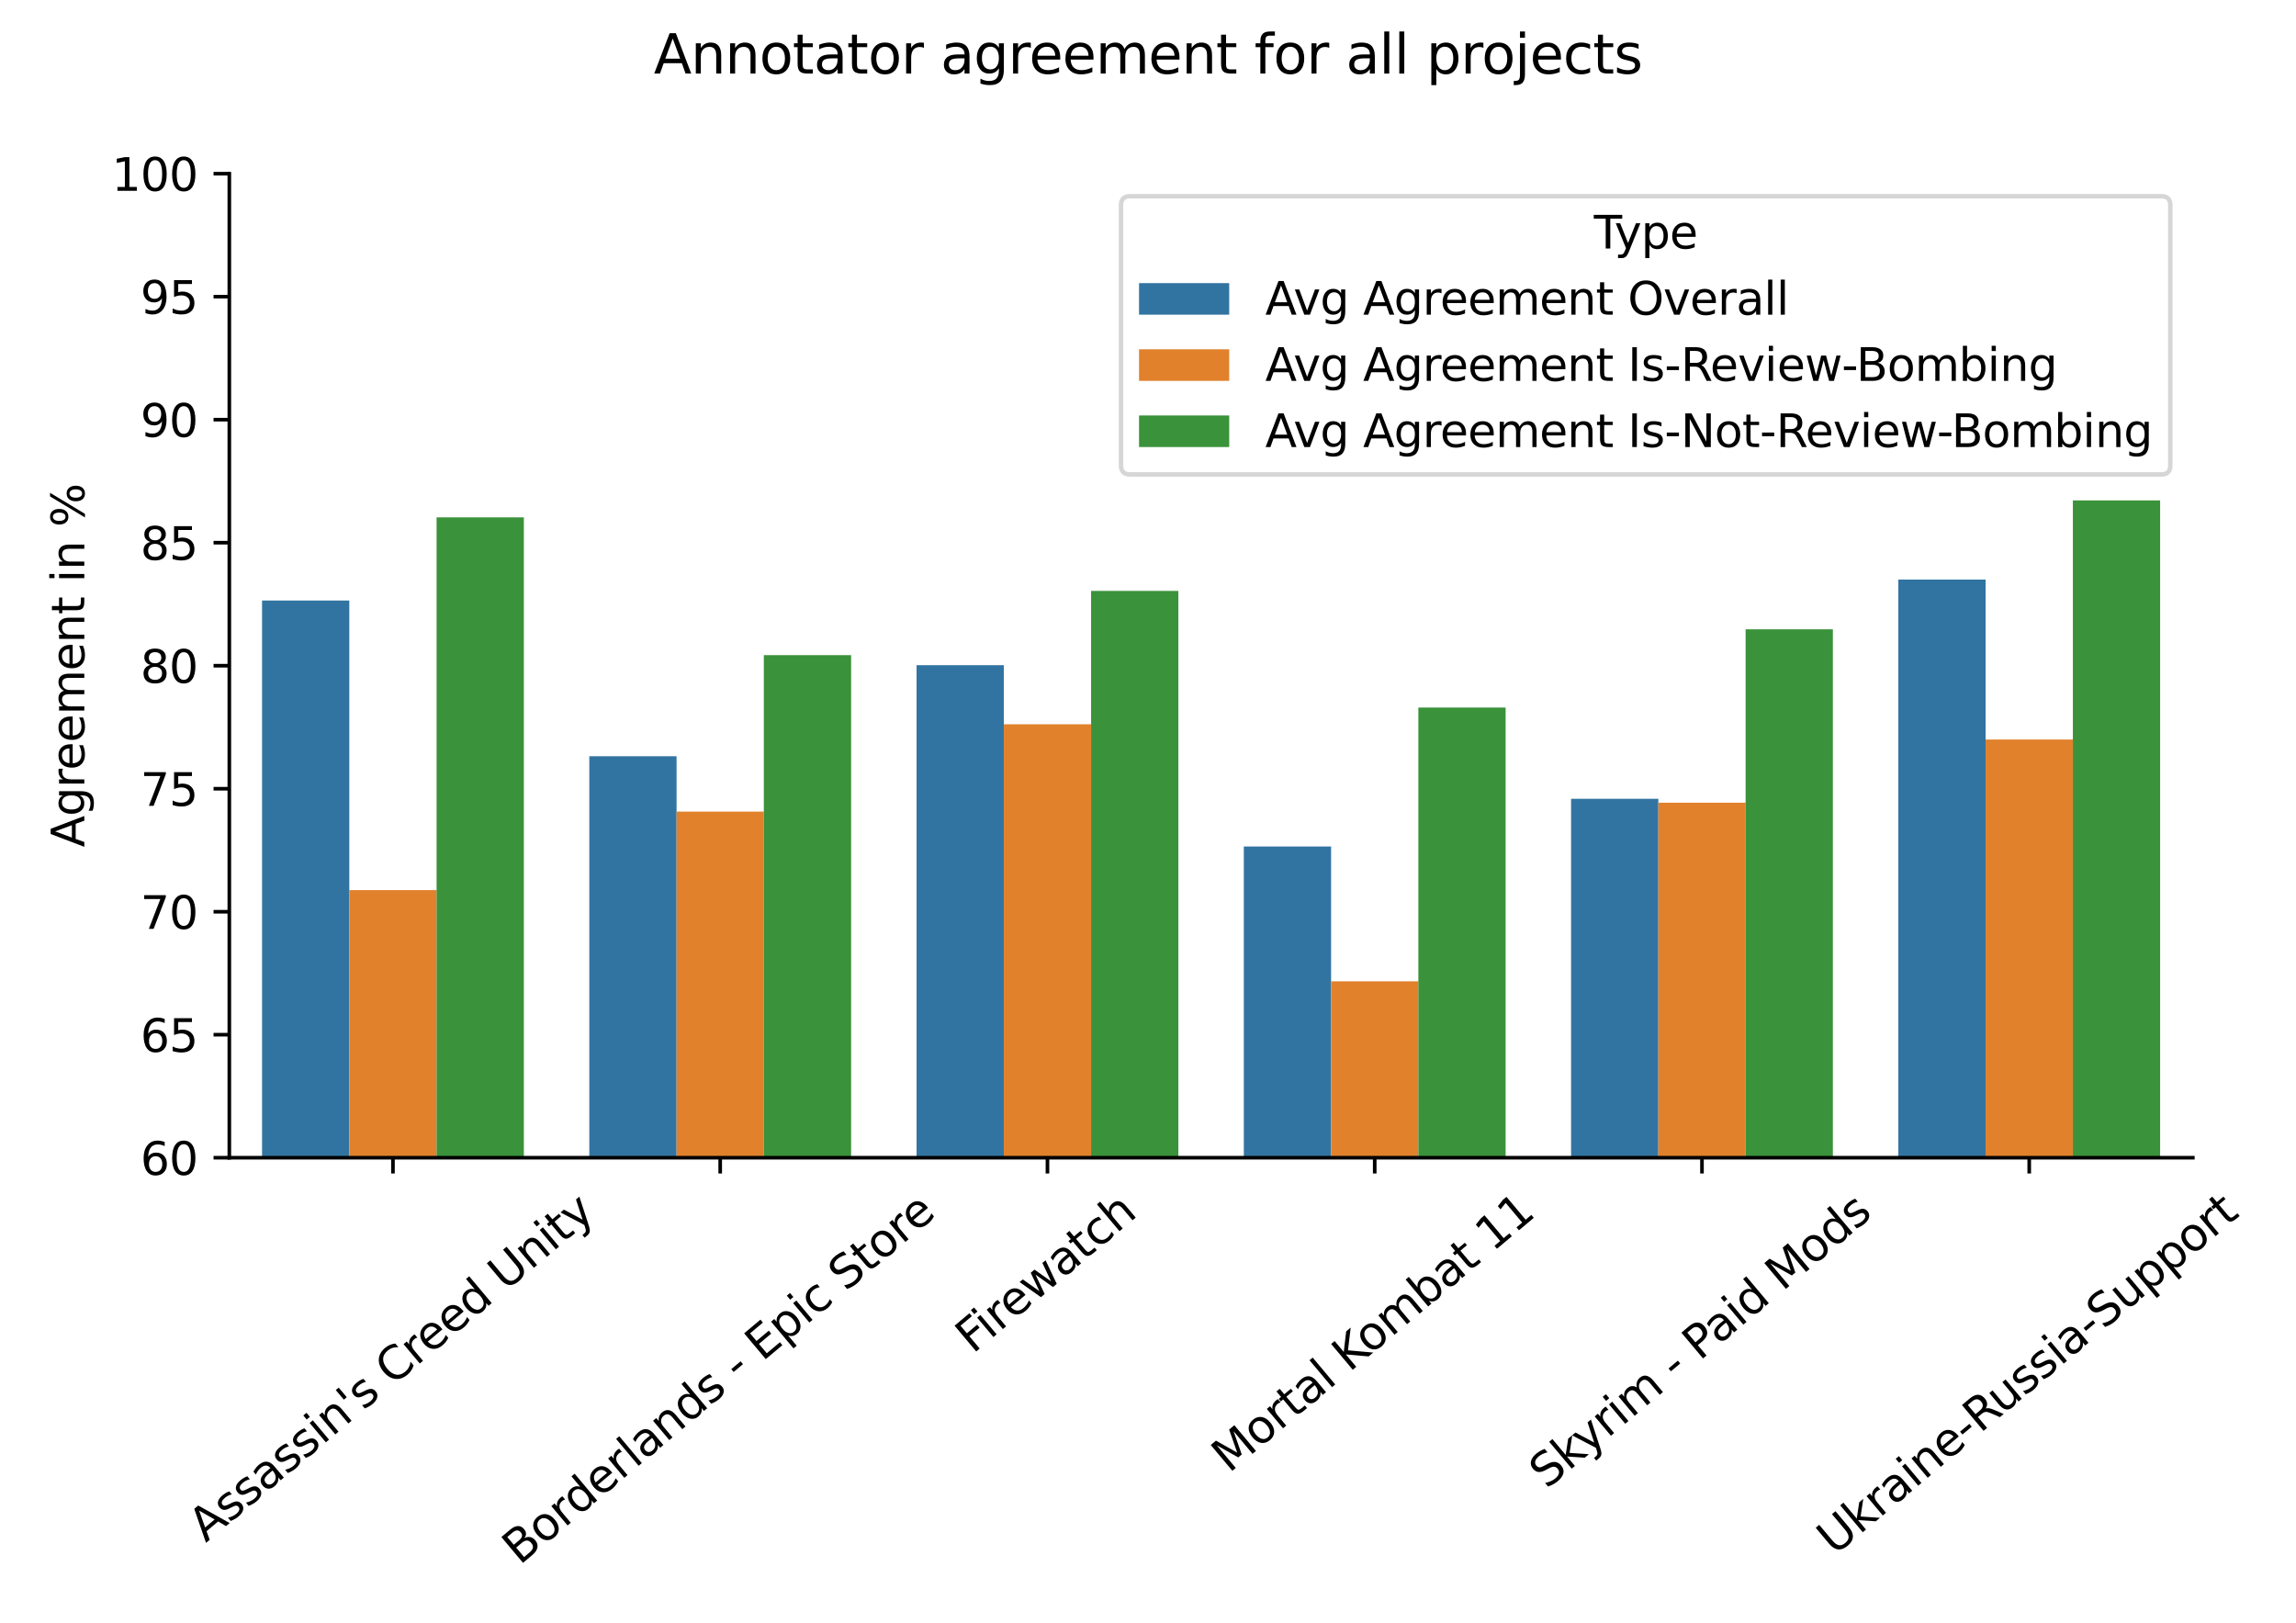 <?xml version="1.0" encoding="utf-8" standalone="no"?>
<!DOCTYPE svg PUBLIC "-//W3C//DTD SVG 1.1//EN"
  "http://www.w3.org/Graphics/SVG/1.1/DTD/svg11.dtd">
<svg xmlns:xlink="http://www.w3.org/1999/xlink" width="509.311pt" height="360pt" viewBox="0 0 509.311 360" xmlns="http://www.w3.org/2000/svg" version="1.1">
 <defs>
  <style type="text/css">*{stroke-linejoin: round; stroke-linecap: butt}</style>
 </defs>
 <g id="figure_1">
  <g id="patch_1">
   <path d="M 0 360 
L 509.311 360 
L 509.311 0 
L 0 0 
z
" style="fill: #ffffff"/>
  </g>
  <g id="axes_1">
   <g id="patch_2">
    <path d="M 50.87 256.785 
L 486.431 256.785 
L 486.431 38.52 
L 50.87 38.52 
z
" style="fill: #ffffff"/>
   </g>
   <g id="patch_3">
    <path d="M 58.129 584.181 
L 77.488 584.181 
L 77.488 133.192 
L 58.129 133.192 
z
" clip-path="url(#pd880a63a07)" style="fill: #3274a1"/>
   </g>
   <g id="patch_4">
    <path d="M 130.723 584.181 
L 150.081 584.181 
L 150.081 167.733 
L 130.723 167.733 
z
" clip-path="url(#pd880a63a07)" style="fill: #3274a1"/>
   </g>
   <g id="patch_5">
    <path d="M 203.316 584.181 
L 222.675 584.181 
L 222.675 147.543 
L 203.316 147.543 
z
" clip-path="url(#pd880a63a07)" style="fill: #3274a1"/>
   </g>
   <g id="patch_6">
    <path d="M 275.91 584.181 
L 295.268 584.181 
L 295.268 187.758 
L 275.91 187.758 
z
" clip-path="url(#pd880a63a07)" style="fill: #3274a1"/>
   </g>
   <g id="patch_7">
    <path d="M 348.504 584.181 
L 367.862 584.181 
L 367.862 177.173 
L 348.504 177.173 
z
" clip-path="url(#pd880a63a07)" style="fill: #3274a1"/>
   </g>
   <g id="patch_8">
    <path d="M 421.097 584.181 
L 440.455 584.181 
L 440.455 128.554 
L 421.097 128.554 
z
" clip-path="url(#pd880a63a07)" style="fill: #3274a1"/>
   </g>
   <g id="patch_9">
    <path d="M 77.488 584.181 
L 96.846 584.181 
L 96.846 197.417 
L 77.488 197.417 
z
" clip-path="url(#pd880a63a07)" style="fill: #e1812c"/>
   </g>
   <g id="patch_10">
    <path d="M 150.081 584.181 
L 169.439 584.181 
L 169.439 180.01 
L 150.081 180.01 
z
" clip-path="url(#pd880a63a07)" style="fill: #e1812c"/>
   </g>
   <g id="patch_11">
    <path d="M 222.675 584.181 
L 242.033 584.181 
L 242.033 160.639 
L 222.675 160.639 
z
" clip-path="url(#pd880a63a07)" style="fill: #e1812c"/>
   </g>
   <g id="patch_12">
    <path d="M 295.268 584.181 
L 314.627 584.181 
L 314.627 217.661 
L 295.268 217.661 
z
" clip-path="url(#pd880a63a07)" style="fill: #e1812c"/>
   </g>
   <g id="patch_13">
    <path d="M 367.862 584.181 
L 387.22 584.181 
L 387.22 178.046 
L 367.862 178.046 
z
" clip-path="url(#pd880a63a07)" style="fill: #e1812c"/>
   </g>
   <g id="patch_14">
    <path d="M 440.455 584.181 
L 459.814 584.181 
L 459.814 164.022 
L 440.455 164.022 
z
" clip-path="url(#pd880a63a07)" style="fill: #e1812c"/>
   </g>
   <g id="patch_15">
    <path d="M 96.846 584.181 
L 116.204 584.181 
L 116.204 114.749 
L 96.846 114.749 
z
" clip-path="url(#pd880a63a07)" style="fill: #3a923a"/>
   </g>
   <g id="patch_16">
    <path d="M 169.439 584.181 
L 188.798 584.181 
L 188.798 145.306 
L 169.439 145.306 
z
" clip-path="url(#pd880a63a07)" style="fill: #3a923a"/>
   </g>
   <g id="patch_17">
    <path d="M 242.033 584.181 
L 261.391 584.181 
L 261.391 131.064 
L 242.033 131.064 
z
" clip-path="url(#pd880a63a07)" style="fill: #3a923a"/>
   </g>
   <g id="patch_18">
    <path d="M 314.627 584.181 
L 333.985 584.181 
L 333.985 156.929 
L 314.627 156.929 
z
" clip-path="url(#pd880a63a07)" style="fill: #3a923a"/>
   </g>
   <g id="patch_19">
    <path d="M 387.22 584.181 
L 406.578 584.181 
L 406.578 139.576 
L 387.22 139.576 
z
" clip-path="url(#pd880a63a07)" style="fill: #3a923a"/>
   </g>
   <g id="patch_20">
    <path d="M 459.814 584.181 
L 479.172 584.181 
L 479.172 110.984 
L 459.814 110.984 
z
" clip-path="url(#pd880a63a07)" style="fill: #3a923a"/>
   </g>
   <g id="matplotlib.axis_1">
    <g id="xtick_1">
     <g id="line2d_1">
      <defs>
       <path id="mb1b36f0a7c" d="M 0 0 
L 0 3.5 
" style="stroke: #000000; stroke-width: 0.8"/>
      </defs>
      <g>
       <use xlink:href="#mb1b36f0a7c" x="87.167" y="256.785" style="stroke: #000000; stroke-width: 0.8"/>
      </g>
     </g>
     <g id="text_1">
      <!-- Assassin's Creed Unity -->
      <g transform="translate(45.646 342.261) rotate(-40) scale(0.1 -0.1)">
       <defs>
        <path id="DejaVuSans-41" d="M 2188 4044 
L 1331 1722 
L 3047 1722 
L 2188 4044 
z
M 1831 4666 
L 2547 4666 
L 4325 0 
L 3669 0 
L 3244 1197 
L 1141 1197 
L 716 0 
L 50 0 
L 1831 4666 
z
" transform="scale(0.016)"/>
        <path id="DejaVuSans-73" d="M 2834 3397 
L 2834 2853 
Q 2591 2978 2328 3040 
Q 2066 3103 1784 3103 
Q 1356 3103 1142 2972 
Q 928 2841 928 2578 
Q 928 2378 1081 2264 
Q 1234 2150 1697 2047 
L 1894 2003 
Q 2506 1872 2764 1633 
Q 3022 1394 3022 966 
Q 3022 478 2636 193 
Q 2250 -91 1575 -91 
Q 1294 -91 989 -36 
Q 684 19 347 128 
L 347 722 
Q 666 556 975 473 
Q 1284 391 1588 391 
Q 1994 391 2212 530 
Q 2431 669 2431 922 
Q 2431 1156 2273 1281 
Q 2116 1406 1581 1522 
L 1381 1569 
Q 847 1681 609 1914 
Q 372 2147 372 2553 
Q 372 3047 722 3315 
Q 1072 3584 1716 3584 
Q 2034 3584 2315 3537 
Q 2597 3491 2834 3397 
z
" transform="scale(0.016)"/>
        <path id="DejaVuSans-61" d="M 2194 1759 
Q 1497 1759 1228 1600 
Q 959 1441 959 1056 
Q 959 750 1161 570 
Q 1363 391 1709 391 
Q 2188 391 2477 730 
Q 2766 1069 2766 1631 
L 2766 1759 
L 2194 1759 
z
M 3341 1997 
L 3341 0 
L 2766 0 
L 2766 531 
Q 2569 213 2275 61 
Q 1981 -91 1556 -91 
Q 1019 -91 701 211 
Q 384 513 384 1019 
Q 384 1609 779 1909 
Q 1175 2209 1959 2209 
L 2766 2209 
L 2766 2266 
Q 2766 2663 2505 2880 
Q 2244 3097 1772 3097 
Q 1472 3097 1187 3025 
Q 903 2953 641 2809 
L 641 3341 
Q 956 3463 1253 3523 
Q 1550 3584 1831 3584 
Q 2591 3584 2966 3190 
Q 3341 2797 3341 1997 
z
" transform="scale(0.016)"/>
        <path id="DejaVuSans-69" d="M 603 3500 
L 1178 3500 
L 1178 0 
L 603 0 
L 603 3500 
z
M 603 4863 
L 1178 4863 
L 1178 4134 
L 603 4134 
L 603 4863 
z
" transform="scale(0.016)"/>
        <path id="DejaVuSans-6e" d="M 3513 2113 
L 3513 0 
L 2938 0 
L 2938 2094 
Q 2938 2591 2744 2837 
Q 2550 3084 2163 3084 
Q 1697 3084 1428 2787 
Q 1159 2491 1159 1978 
L 1159 0 
L 581 0 
L 581 3500 
L 1159 3500 
L 1159 2956 
Q 1366 3272 1645 3428 
Q 1925 3584 2291 3584 
Q 2894 3584 3203 3211 
Q 3513 2838 3513 2113 
z
" transform="scale(0.016)"/>
        <path id="DejaVuSans-27" d="M 1147 4666 
L 1147 2931 
L 616 2931 
L 616 4666 
L 1147 4666 
z
" transform="scale(0.016)"/>
        <path id="DejaVuSans-20" transform="scale(0.016)"/>
        <path id="DejaVuSans-43" d="M 4122 4306 
L 4122 3641 
Q 3803 3938 3442 4084 
Q 3081 4231 2675 4231 
Q 1875 4231 1450 3742 
Q 1025 3253 1025 2328 
Q 1025 1406 1450 917 
Q 1875 428 2675 428 
Q 3081 428 3442 575 
Q 3803 722 4122 1019 
L 4122 359 
Q 3791 134 3420 21 
Q 3050 -91 2638 -91 
Q 1578 -91 968 557 
Q 359 1206 359 2328 
Q 359 3453 968 4101 
Q 1578 4750 2638 4750 
Q 3056 4750 3426 4639 
Q 3797 4528 4122 4306 
z
" transform="scale(0.016)"/>
        <path id="DejaVuSans-72" d="M 2631 2963 
Q 2534 3019 2420 3045 
Q 2306 3072 2169 3072 
Q 1681 3072 1420 2755 
Q 1159 2438 1159 1844 
L 1159 0 
L 581 0 
L 581 3500 
L 1159 3500 
L 1159 2956 
Q 1341 3275 1631 3429 
Q 1922 3584 2338 3584 
Q 2397 3584 2469 3576 
Q 2541 3569 2628 3553 
L 2631 2963 
z
" transform="scale(0.016)"/>
        <path id="DejaVuSans-65" d="M 3597 1894 
L 3597 1613 
L 953 1613 
Q 991 1019 1311 708 
Q 1631 397 2203 397 
Q 2534 397 2845 478 
Q 3156 559 3463 722 
L 3463 178 
Q 3153 47 2828 -22 
Q 2503 -91 2169 -91 
Q 1331 -91 842 396 
Q 353 884 353 1716 
Q 353 2575 817 3079 
Q 1281 3584 2069 3584 
Q 2775 3584 3186 3129 
Q 3597 2675 3597 1894 
z
M 3022 2063 
Q 3016 2534 2758 2815 
Q 2500 3097 2075 3097 
Q 1594 3097 1305 2825 
Q 1016 2553 972 2059 
L 3022 2063 
z
" transform="scale(0.016)"/>
        <path id="DejaVuSans-64" d="M 2906 2969 
L 2906 4863 
L 3481 4863 
L 3481 0 
L 2906 0 
L 2906 525 
Q 2725 213 2448 61 
Q 2172 -91 1784 -91 
Q 1150 -91 751 415 
Q 353 922 353 1747 
Q 353 2572 751 3078 
Q 1150 3584 1784 3584 
Q 2172 3584 2448 3432 
Q 2725 3281 2906 2969 
z
M 947 1747 
Q 947 1113 1208 752 
Q 1469 391 1925 391 
Q 2381 391 2643 752 
Q 2906 1113 2906 1747 
Q 2906 2381 2643 2742 
Q 2381 3103 1925 3103 
Q 1469 3103 1208 2742 
Q 947 2381 947 1747 
z
" transform="scale(0.016)"/>
        <path id="DejaVuSans-55" d="M 556 4666 
L 1191 4666 
L 1191 1831 
Q 1191 1081 1462 751 
Q 1734 422 2344 422 
Q 2950 422 3222 751 
Q 3494 1081 3494 1831 
L 3494 4666 
L 4128 4666 
L 4128 1753 
Q 4128 841 3676 375 
Q 3225 -91 2344 -91 
Q 1459 -91 1007 375 
Q 556 841 556 1753 
L 556 4666 
z
" transform="scale(0.016)"/>
        <path id="DejaVuSans-74" d="M 1172 4494 
L 1172 3500 
L 2356 3500 
L 2356 3053 
L 1172 3053 
L 1172 1153 
Q 1172 725 1289 603 
Q 1406 481 1766 481 
L 2356 481 
L 2356 0 
L 1766 0 
Q 1100 0 847 248 
Q 594 497 594 1153 
L 594 3053 
L 172 3053 
L 172 3500 
L 594 3500 
L 594 4494 
L 1172 4494 
z
" transform="scale(0.016)"/>
        <path id="DejaVuSans-79" d="M 2059 -325 
Q 1816 -950 1584 -1140 
Q 1353 -1331 966 -1331 
L 506 -1331 
L 506 -850 
L 844 -850 
Q 1081 -850 1212 -737 
Q 1344 -625 1503 -206 
L 1606 56 
L 191 3500 
L 800 3500 
L 1894 763 
L 2988 3500 
L 3597 3500 
L 2059 -325 
z
" transform="scale(0.016)"/>
       </defs>
       <use xlink:href="#DejaVuSans-41"/>
       <use xlink:href="#DejaVuSans-73" x="68.408"/>
       <use xlink:href="#DejaVuSans-73" x="120.508"/>
       <use xlink:href="#DejaVuSans-61" x="172.607"/>
       <use xlink:href="#DejaVuSans-73" x="233.887"/>
       <use xlink:href="#DejaVuSans-73" x="285.986"/>
       <use xlink:href="#DejaVuSans-69" x="338.086"/>
       <use xlink:href="#DejaVuSans-6e" x="365.869"/>
       <use xlink:href="#DejaVuSans-27" x="429.248"/>
       <use xlink:href="#DejaVuSans-73" x="456.738"/>
       <use xlink:href="#DejaVuSans-20" x="508.838"/>
       <use xlink:href="#DejaVuSans-43" x="540.625"/>
       <use xlink:href="#DejaVuSans-72" x="610.449"/>
       <use xlink:href="#DejaVuSans-65" x="649.312"/>
       <use xlink:href="#DejaVuSans-65" x="710.836"/>
       <use xlink:href="#DejaVuSans-64" x="772.359"/>
       <use xlink:href="#DejaVuSans-20" x="835.836"/>
       <use xlink:href="#DejaVuSans-55" x="867.623"/>
       <use xlink:href="#DejaVuSans-6e" x="940.816"/>
       <use xlink:href="#DejaVuSans-69" x="1004.195"/>
       <use xlink:href="#DejaVuSans-74" x="1031.979"/>
       <use xlink:href="#DejaVuSans-79" x="1071.188"/>
      </g>
     </g>
    </g>
    <g id="xtick_2">
     <g id="line2d_2">
      <g>
       <use xlink:href="#mb1b36f0a7c" x="159.76" y="256.785" style="stroke: #000000; stroke-width: 0.8"/>
      </g>
     </g>
     <g id="text_2">
      <!-- Borderlands - Epic Store -->
      <g transform="translate(115.249 347.281) rotate(-40) scale(0.1 -0.1)">
       <defs>
        <path id="DejaVuSans-42" d="M 1259 2228 
L 1259 519 
L 2272 519 
Q 2781 519 3026 730 
Q 3272 941 3272 1375 
Q 3272 1813 3026 2020 
Q 2781 2228 2272 2228 
L 1259 2228 
z
M 1259 4147 
L 1259 2741 
L 2194 2741 
Q 2656 2741 2882 2914 
Q 3109 3088 3109 3444 
Q 3109 3797 2882 3972 
Q 2656 4147 2194 4147 
L 1259 4147 
z
M 628 4666 
L 2241 4666 
Q 2963 4666 3353 4366 
Q 3744 4066 3744 3513 
Q 3744 3084 3544 2831 
Q 3344 2578 2956 2516 
Q 3422 2416 3680 2098 
Q 3938 1781 3938 1306 
Q 3938 681 3513 340 
Q 3088 0 2303 0 
L 628 0 
L 628 4666 
z
" transform="scale(0.016)"/>
        <path id="DejaVuSans-6f" d="M 1959 3097 
Q 1497 3097 1228 2736 
Q 959 2375 959 1747 
Q 959 1119 1226 758 
Q 1494 397 1959 397 
Q 2419 397 2687 759 
Q 2956 1122 2956 1747 
Q 2956 2369 2687 2733 
Q 2419 3097 1959 3097 
z
M 1959 3584 
Q 2709 3584 3137 3096 
Q 3566 2609 3566 1747 
Q 3566 888 3137 398 
Q 2709 -91 1959 -91 
Q 1206 -91 779 398 
Q 353 888 353 1747 
Q 353 2609 779 3096 
Q 1206 3584 1959 3584 
z
" transform="scale(0.016)"/>
        <path id="DejaVuSans-6c" d="M 603 4863 
L 1178 4863 
L 1178 0 
L 603 0 
L 603 4863 
z
" transform="scale(0.016)"/>
        <path id="DejaVuSans-2d" d="M 313 2009 
L 1997 2009 
L 1997 1497 
L 313 1497 
L 313 2009 
z
" transform="scale(0.016)"/>
        <path id="DejaVuSans-45" d="M 628 4666 
L 3578 4666 
L 3578 4134 
L 1259 4134 
L 1259 2753 
L 3481 2753 
L 3481 2222 
L 1259 2222 
L 1259 531 
L 3634 531 
L 3634 0 
L 628 0 
L 628 4666 
z
" transform="scale(0.016)"/>
        <path id="DejaVuSans-70" d="M 1159 525 
L 1159 -1331 
L 581 -1331 
L 581 3500 
L 1159 3500 
L 1159 2969 
Q 1341 3281 1617 3432 
Q 1894 3584 2278 3584 
Q 2916 3584 3314 3078 
Q 3713 2572 3713 1747 
Q 3713 922 3314 415 
Q 2916 -91 2278 -91 
Q 1894 -91 1617 61 
Q 1341 213 1159 525 
z
M 3116 1747 
Q 3116 2381 2855 2742 
Q 2594 3103 2138 3103 
Q 1681 3103 1420 2742 
Q 1159 2381 1159 1747 
Q 1159 1113 1420 752 
Q 1681 391 2138 391 
Q 2594 391 2855 752 
Q 3116 1113 3116 1747 
z
" transform="scale(0.016)"/>
        <path id="DejaVuSans-63" d="M 3122 3366 
L 3122 2828 
Q 2878 2963 2633 3030 
Q 2388 3097 2138 3097 
Q 1578 3097 1268 2742 
Q 959 2388 959 1747 
Q 959 1106 1268 751 
Q 1578 397 2138 397 
Q 2388 397 2633 464 
Q 2878 531 3122 666 
L 3122 134 
Q 2881 22 2623 -34 
Q 2366 -91 2075 -91 
Q 1284 -91 818 406 
Q 353 903 353 1747 
Q 353 2603 823 3093 
Q 1294 3584 2113 3584 
Q 2378 3584 2631 3529 
Q 2884 3475 3122 3366 
z
" transform="scale(0.016)"/>
        <path id="DejaVuSans-53" d="M 3425 4513 
L 3425 3897 
Q 3066 4069 2747 4153 
Q 2428 4238 2131 4238 
Q 1616 4238 1336 4038 
Q 1056 3838 1056 3469 
Q 1056 3159 1242 3001 
Q 1428 2844 1947 2747 
L 2328 2669 
Q 3034 2534 3370 2195 
Q 3706 1856 3706 1288 
Q 3706 609 3251 259 
Q 2797 -91 1919 -91 
Q 1588 -91 1214 -16 
Q 841 59 441 206 
L 441 856 
Q 825 641 1194 531 
Q 1563 422 1919 422 
Q 2459 422 2753 634 
Q 3047 847 3047 1241 
Q 3047 1584 2836 1778 
Q 2625 1972 2144 2069 
L 1759 2144 
Q 1053 2284 737 2584 
Q 422 2884 422 3419 
Q 422 4038 858 4394 
Q 1294 4750 2059 4750 
Q 2388 4750 2728 4690 
Q 3069 4631 3425 4513 
z
" transform="scale(0.016)"/>
       </defs>
       <use xlink:href="#DejaVuSans-42"/>
       <use xlink:href="#DejaVuSans-6f" x="68.604"/>
       <use xlink:href="#DejaVuSans-72" x="129.785"/>
       <use xlink:href="#DejaVuSans-64" x="169.148"/>
       <use xlink:href="#DejaVuSans-65" x="232.625"/>
       <use xlink:href="#DejaVuSans-72" x="294.148"/>
       <use xlink:href="#DejaVuSans-6c" x="335.262"/>
       <use xlink:href="#DejaVuSans-61" x="363.045"/>
       <use xlink:href="#DejaVuSans-6e" x="424.324"/>
       <use xlink:href="#DejaVuSans-64" x="487.703"/>
       <use xlink:href="#DejaVuSans-73" x="551.18"/>
       <use xlink:href="#DejaVuSans-20" x="603.279"/>
       <use xlink:href="#DejaVuSans-2d" x="635.066"/>
       <use xlink:href="#DejaVuSans-20" x="671.15"/>
       <use xlink:href="#DejaVuSans-45" x="702.938"/>
       <use xlink:href="#DejaVuSans-70" x="766.121"/>
       <use xlink:href="#DejaVuSans-69" x="829.598"/>
       <use xlink:href="#DejaVuSans-63" x="857.381"/>
       <use xlink:href="#DejaVuSans-20" x="912.361"/>
       <use xlink:href="#DejaVuSans-53" x="944.148"/>
       <use xlink:href="#DejaVuSans-74" x="1007.625"/>
       <use xlink:href="#DejaVuSans-6f" x="1046.834"/>
       <use xlink:href="#DejaVuSans-72" x="1108.016"/>
       <use xlink:href="#DejaVuSans-65" x="1146.879"/>
      </g>
     </g>
    </g>
    <g id="xtick_3">
     <g id="line2d_3">
      <g>
       <use xlink:href="#mb1b36f0a7c" x="232.354" y="256.785" style="stroke: #000000; stroke-width: 0.8"/>
      </g>
     </g>
     <g id="text_3">
      <!-- Firewatch -->
      <g transform="translate(215.778 300.399) rotate(-40) scale(0.1 -0.1)">
       <defs>
        <path id="DejaVuSans-46" d="M 628 4666 
L 3309 4666 
L 3309 4134 
L 1259 4134 
L 1259 2759 
L 3109 2759 
L 3109 2228 
L 1259 2228 
L 1259 0 
L 628 0 
L 628 4666 
z
" transform="scale(0.016)"/>
        <path id="DejaVuSans-77" d="M 269 3500 
L 844 3500 
L 1563 769 
L 2278 3500 
L 2956 3500 
L 3675 769 
L 4391 3500 
L 4966 3500 
L 4050 0 
L 3372 0 
L 2619 2869 
L 1863 0 
L 1184 0 
L 269 3500 
z
" transform="scale(0.016)"/>
        <path id="DejaVuSans-68" d="M 3513 2113 
L 3513 0 
L 2938 0 
L 2938 2094 
Q 2938 2591 2744 2837 
Q 2550 3084 2163 3084 
Q 1697 3084 1428 2787 
Q 1159 2491 1159 1978 
L 1159 0 
L 581 0 
L 581 4863 
L 1159 4863 
L 1159 2956 
Q 1366 3272 1645 3428 
Q 1925 3584 2291 3584 
Q 2894 3584 3203 3211 
Q 3513 2838 3513 2113 
z
" transform="scale(0.016)"/>
       </defs>
       <use xlink:href="#DejaVuSans-46"/>
       <use xlink:href="#DejaVuSans-69" x="50.27"/>
       <use xlink:href="#DejaVuSans-72" x="78.053"/>
       <use xlink:href="#DejaVuSans-65" x="116.916"/>
       <use xlink:href="#DejaVuSans-77" x="178.439"/>
       <use xlink:href="#DejaVuSans-61" x="260.227"/>
       <use xlink:href="#DejaVuSans-74" x="321.506"/>
       <use xlink:href="#DejaVuSans-63" x="360.715"/>
       <use xlink:href="#DejaVuSans-68" x="415.695"/>
      </g>
     </g>
    </g>
    <g id="xtick_4">
     <g id="line2d_4">
      <g>
       <use xlink:href="#mb1b36f0a7c" x="304.947" y="256.785" style="stroke: #000000; stroke-width: 0.8"/>
      </g>
     </g>
     <g id="text_4">
      <!-- Mortal Kombat 11 -->
      <g transform="translate(272.602 326.865) rotate(-40) scale(0.1 -0.1)">
       <defs>
        <path id="DejaVuSans-4d" d="M 628 4666 
L 1569 4666 
L 2759 1491 
L 3956 4666 
L 4897 4666 
L 4897 0 
L 4281 0 
L 4281 4097 
L 3078 897 
L 2444 897 
L 1241 4097 
L 1241 0 
L 628 0 
L 628 4666 
z
" transform="scale(0.016)"/>
        <path id="DejaVuSans-4b" d="M 628 4666 
L 1259 4666 
L 1259 2694 
L 3353 4666 
L 4166 4666 
L 1850 2491 
L 4331 0 
L 3500 0 
L 1259 2247 
L 1259 0 
L 628 0 
L 628 4666 
z
" transform="scale(0.016)"/>
        <path id="DejaVuSans-6d" d="M 3328 2828 
Q 3544 3216 3844 3400 
Q 4144 3584 4550 3584 
Q 5097 3584 5394 3201 
Q 5691 2819 5691 2113 
L 5691 0 
L 5113 0 
L 5113 2094 
Q 5113 2597 4934 2840 
Q 4756 3084 4391 3084 
Q 3944 3084 3684 2787 
Q 3425 2491 3425 1978 
L 3425 0 
L 2847 0 
L 2847 2094 
Q 2847 2600 2669 2842 
Q 2491 3084 2119 3084 
Q 1678 3084 1418 2786 
Q 1159 2488 1159 1978 
L 1159 0 
L 581 0 
L 581 3500 
L 1159 3500 
L 1159 2956 
Q 1356 3278 1631 3431 
Q 1906 3584 2284 3584 
Q 2666 3584 2933 3390 
Q 3200 3197 3328 2828 
z
" transform="scale(0.016)"/>
        <path id="DejaVuSans-62" d="M 3116 1747 
Q 3116 2381 2855 2742 
Q 2594 3103 2138 3103 
Q 1681 3103 1420 2742 
Q 1159 2381 1159 1747 
Q 1159 1113 1420 752 
Q 1681 391 2138 391 
Q 2594 391 2855 752 
Q 3116 1113 3116 1747 
z
M 1159 2969 
Q 1341 3281 1617 3432 
Q 1894 3584 2278 3584 
Q 2916 3584 3314 3078 
Q 3713 2572 3713 1747 
Q 3713 922 3314 415 
Q 2916 -91 2278 -91 
Q 1894 -91 1617 61 
Q 1341 213 1159 525 
L 1159 0 
L 581 0 
L 581 4863 
L 1159 4863 
L 1159 2969 
z
" transform="scale(0.016)"/>
        <path id="DejaVuSans-31" d="M 794 531 
L 1825 531 
L 1825 4091 
L 703 3866 
L 703 4441 
L 1819 4666 
L 2450 4666 
L 2450 531 
L 3481 531 
L 3481 0 
L 794 0 
L 794 531 
z
" transform="scale(0.016)"/>
       </defs>
       <use xlink:href="#DejaVuSans-4d"/>
       <use xlink:href="#DejaVuSans-6f" x="86.279"/>
       <use xlink:href="#DejaVuSans-72" x="147.461"/>
       <use xlink:href="#DejaVuSans-74" x="188.574"/>
       <use xlink:href="#DejaVuSans-61" x="227.783"/>
       <use xlink:href="#DejaVuSans-6c" x="289.062"/>
       <use xlink:href="#DejaVuSans-20" x="316.846"/>
       <use xlink:href="#DejaVuSans-4b" x="348.633"/>
       <use xlink:href="#DejaVuSans-6f" x="409.209"/>
       <use xlink:href="#DejaVuSans-6d" x="470.391"/>
       <use xlink:href="#DejaVuSans-62" x="567.803"/>
       <use xlink:href="#DejaVuSans-61" x="631.279"/>
       <use xlink:href="#DejaVuSans-74" x="692.559"/>
       <use xlink:href="#DejaVuSans-20" x="731.768"/>
       <use xlink:href="#DejaVuSans-31" x="763.555"/>
       <use xlink:href="#DejaVuSans-31" x="827.178"/>
      </g>
     </g>
    </g>
    <g id="xtick_5">
     <g id="line2d_5">
      <g>
       <use xlink:href="#mb1b36f0a7c" x="377.541" y="256.785" style="stroke: #000000; stroke-width: 0.8"/>
      </g>
     </g>
     <g id="text_5">
      <!-- Skyrim - Paid Mods -->
      <g transform="translate(343.078 330.417) rotate(-40) scale(0.1 -0.1)">
       <defs>
        <path id="DejaVuSans-6b" d="M 581 4863 
L 1159 4863 
L 1159 1991 
L 2875 3500 
L 3609 3500 
L 1753 1863 
L 3688 0 
L 2938 0 
L 1159 1709 
L 1159 0 
L 581 0 
L 581 4863 
z
" transform="scale(0.016)"/>
        <path id="DejaVuSans-50" d="M 1259 4147 
L 1259 2394 
L 2053 2394 
Q 2494 2394 2734 2622 
Q 2975 2850 2975 3272 
Q 2975 3691 2734 3919 
Q 2494 4147 2053 4147 
L 1259 4147 
z
M 628 4666 
L 2053 4666 
Q 2838 4666 3239 4311 
Q 3641 3956 3641 3272 
Q 3641 2581 3239 2228 
Q 2838 1875 2053 1875 
L 1259 1875 
L 1259 0 
L 628 0 
L 628 4666 
z
" transform="scale(0.016)"/>
       </defs>
       <use xlink:href="#DejaVuSans-53"/>
       <use xlink:href="#DejaVuSans-6b" x="63.477"/>
       <use xlink:href="#DejaVuSans-79" x="117.762"/>
       <use xlink:href="#DejaVuSans-72" x="176.941"/>
       <use xlink:href="#DejaVuSans-69" x="218.055"/>
       <use xlink:href="#DejaVuSans-6d" x="245.838"/>
       <use xlink:href="#DejaVuSans-20" x="343.25"/>
       <use xlink:href="#DejaVuSans-2d" x="375.037"/>
       <use xlink:href="#DejaVuSans-20" x="411.121"/>
       <use xlink:href="#DejaVuSans-50" x="442.908"/>
       <use xlink:href="#DejaVuSans-61" x="498.711"/>
       <use xlink:href="#DejaVuSans-69" x="559.99"/>
       <use xlink:href="#DejaVuSans-64" x="587.773"/>
       <use xlink:href="#DejaVuSans-20" x="651.25"/>
       <use xlink:href="#DejaVuSans-4d" x="683.037"/>
       <use xlink:href="#DejaVuSans-6f" x="769.316"/>
       <use xlink:href="#DejaVuSans-64" x="830.498"/>
       <use xlink:href="#DejaVuSans-73" x="893.975"/>
      </g>
     </g>
    </g>
    <g id="xtick_6">
     <g id="line2d_6">
      <g>
       <use xlink:href="#mb1b36f0a7c" x="450.135" y="256.785" style="stroke: #000000; stroke-width: 0.8"/>
      </g>
     </g>
     <g id="text_6">
      <!-- Ukraine-Russia-Support -->
      <g transform="translate(406.893 345.15) rotate(-40) scale(0.1 -0.1)">
       <defs>
        <path id="DejaVuSans-52" d="M 2841 2188 
Q 3044 2119 3236 1894 
Q 3428 1669 3622 1275 
L 4263 0 
L 3584 0 
L 2988 1197 
Q 2756 1666 2539 1819 
Q 2322 1972 1947 1972 
L 1259 1972 
L 1259 0 
L 628 0 
L 628 4666 
L 2053 4666 
Q 2853 4666 3247 4331 
Q 3641 3997 3641 3322 
Q 3641 2881 3436 2590 
Q 3231 2300 2841 2188 
z
M 1259 4147 
L 1259 2491 
L 2053 2491 
Q 2509 2491 2742 2702 
Q 2975 2913 2975 3322 
Q 2975 3731 2742 3939 
Q 2509 4147 2053 4147 
L 1259 4147 
z
" transform="scale(0.016)"/>
        <path id="DejaVuSans-75" d="M 544 1381 
L 544 3500 
L 1119 3500 
L 1119 1403 
Q 1119 906 1312 657 
Q 1506 409 1894 409 
Q 2359 409 2629 706 
Q 2900 1003 2900 1516 
L 2900 3500 
L 3475 3500 
L 3475 0 
L 2900 0 
L 2900 538 
Q 2691 219 2414 64 
Q 2138 -91 1772 -91 
Q 1169 -91 856 284 
Q 544 659 544 1381 
z
M 1991 3584 
L 1991 3584 
z
" transform="scale(0.016)"/>
       </defs>
       <use xlink:href="#DejaVuSans-55"/>
       <use xlink:href="#DejaVuSans-6b" x="73.193"/>
       <use xlink:href="#DejaVuSans-72" x="131.104"/>
       <use xlink:href="#DejaVuSans-61" x="172.217"/>
       <use xlink:href="#DejaVuSans-69" x="233.496"/>
       <use xlink:href="#DejaVuSans-6e" x="261.279"/>
       <use xlink:href="#DejaVuSans-65" x="324.658"/>
       <use xlink:href="#DejaVuSans-2d" x="386.182"/>
       <use xlink:href="#DejaVuSans-52" x="422.266"/>
       <use xlink:href="#DejaVuSans-75" x="487.248"/>
       <use xlink:href="#DejaVuSans-73" x="550.627"/>
       <use xlink:href="#DejaVuSans-73" x="602.727"/>
       <use xlink:href="#DejaVuSans-69" x="654.826"/>
       <use xlink:href="#DejaVuSans-61" x="682.609"/>
       <use xlink:href="#DejaVuSans-2d" x="743.889"/>
       <use xlink:href="#DejaVuSans-53" x="779.973"/>
       <use xlink:href="#DejaVuSans-75" x="843.449"/>
       <use xlink:href="#DejaVuSans-70" x="906.828"/>
       <use xlink:href="#DejaVuSans-70" x="970.305"/>
       <use xlink:href="#DejaVuSans-6f" x="1033.781"/>
       <use xlink:href="#DejaVuSans-72" x="1094.963"/>
       <use xlink:href="#DejaVuSans-74" x="1136.076"/>
      </g>
     </g>
    </g>
   </g>
   <g id="matplotlib.axis_2">
    <g id="ytick_1">
     <g id="line2d_7">
      <defs>
       <path id="mbe4d0e1638" d="M 0 0 
L -3.5 0 
" style="stroke: #000000; stroke-width: 0.8"/>
      </defs>
      <g>
       <use xlink:href="#mbe4d0e1638" x="50.87" y="256.785" style="stroke: #000000; stroke-width: 0.8"/>
      </g>
     </g>
     <g id="text_7">
      <!-- 60 -->
      <g transform="translate(31.145 260.584) scale(0.1 -0.1)">
       <defs>
        <path id="DejaVuSans-36" d="M 2113 2584 
Q 1688 2584 1439 2293 
Q 1191 2003 1191 1497 
Q 1191 994 1439 701 
Q 1688 409 2113 409 
Q 2538 409 2786 701 
Q 3034 994 3034 1497 
Q 3034 2003 2786 2293 
Q 2538 2584 2113 2584 
z
M 3366 4563 
L 3366 3988 
Q 3128 4100 2886 4159 
Q 2644 4219 2406 4219 
Q 1781 4219 1451 3797 
Q 1122 3375 1075 2522 
Q 1259 2794 1537 2939 
Q 1816 3084 2150 3084 
Q 2853 3084 3261 2657 
Q 3669 2231 3669 1497 
Q 3669 778 3244 343 
Q 2819 -91 2113 -91 
Q 1303 -91 875 529 
Q 447 1150 447 2328 
Q 447 3434 972 4092 
Q 1497 4750 2381 4750 
Q 2619 4750 2861 4703 
Q 3103 4656 3366 4563 
z
" transform="scale(0.016)"/>
        <path id="DejaVuSans-30" d="M 2034 4250 
Q 1547 4250 1301 3770 
Q 1056 3291 1056 2328 
Q 1056 1369 1301 889 
Q 1547 409 2034 409 
Q 2525 409 2770 889 
Q 3016 1369 3016 2328 
Q 3016 3291 2770 3770 
Q 2525 4250 2034 4250 
z
M 2034 4750 
Q 2819 4750 3233 4129 
Q 3647 3509 3647 2328 
Q 3647 1150 3233 529 
Q 2819 -91 2034 -91 
Q 1250 -91 836 529 
Q 422 1150 422 2328 
Q 422 3509 836 4129 
Q 1250 4750 2034 4750 
z
" transform="scale(0.016)"/>
       </defs>
       <use xlink:href="#DejaVuSans-36"/>
       <use xlink:href="#DejaVuSans-30" x="63.623"/>
      </g>
     </g>
    </g>
    <g id="ytick_2">
     <g id="line2d_8">
      <g>
       <use xlink:href="#mbe4d0e1638" x="50.87" y="229.501" style="stroke: #000000; stroke-width: 0.8"/>
      </g>
     </g>
     <g id="text_8">
      <!-- 65 -->
      <g transform="translate(31.145 233.301) scale(0.1 -0.1)">
       <defs>
        <path id="DejaVuSans-35" d="M 691 4666 
L 3169 4666 
L 3169 4134 
L 1269 4134 
L 1269 2991 
Q 1406 3038 1543 3061 
Q 1681 3084 1819 3084 
Q 2600 3084 3056 2656 
Q 3513 2228 3513 1497 
Q 3513 744 3044 326 
Q 2575 -91 1722 -91 
Q 1428 -91 1123 -41 
Q 819 9 494 109 
L 494 744 
Q 775 591 1075 516 
Q 1375 441 1709 441 
Q 2250 441 2565 725 
Q 2881 1009 2881 1497 
Q 2881 1984 2565 2268 
Q 2250 2553 1709 2553 
Q 1456 2553 1204 2497 
Q 953 2441 691 2322 
L 691 4666 
z
" transform="scale(0.016)"/>
       </defs>
       <use xlink:href="#DejaVuSans-36"/>
       <use xlink:href="#DejaVuSans-35" x="63.623"/>
      </g>
     </g>
    </g>
    <g id="ytick_3">
     <g id="line2d_9">
      <g>
       <use xlink:href="#mbe4d0e1638" x="50.87" y="202.218" style="stroke: #000000; stroke-width: 0.8"/>
      </g>
     </g>
     <g id="text_9">
      <!-- 70 -->
      <g transform="translate(31.145 206.018) scale(0.1 -0.1)">
       <defs>
        <path id="DejaVuSans-37" d="M 525 4666 
L 3525 4666 
L 3525 4397 
L 1831 0 
L 1172 0 
L 2766 4134 
L 525 4134 
L 525 4666 
z
" transform="scale(0.016)"/>
       </defs>
       <use xlink:href="#DejaVuSans-37"/>
       <use xlink:href="#DejaVuSans-30" x="63.623"/>
      </g>
     </g>
    </g>
    <g id="ytick_4">
     <g id="line2d_10">
      <g>
       <use xlink:href="#mbe4d0e1638" x="50.87" y="174.935" style="stroke: #000000; stroke-width: 0.8"/>
      </g>
     </g>
     <g id="text_10">
      <!-- 75 -->
      <g transform="translate(31.145 178.735) scale(0.1 -0.1)">
       <use xlink:href="#DejaVuSans-37"/>
       <use xlink:href="#DejaVuSans-35" x="63.623"/>
      </g>
     </g>
    </g>
    <g id="ytick_5">
     <g id="line2d_11">
      <g>
       <use xlink:href="#mbe4d0e1638" x="50.87" y="147.652" style="stroke: #000000; stroke-width: 0.8"/>
      </g>
     </g>
     <g id="text_11">
      <!-- 80 -->
      <g transform="translate(31.145 151.451) scale(0.1 -0.1)">
       <defs>
        <path id="DejaVuSans-38" d="M 2034 2216 
Q 1584 2216 1326 1975 
Q 1069 1734 1069 1313 
Q 1069 891 1326 650 
Q 1584 409 2034 409 
Q 2484 409 2743 651 
Q 3003 894 3003 1313 
Q 3003 1734 2745 1975 
Q 2488 2216 2034 2216 
z
M 1403 2484 
Q 997 2584 770 2862 
Q 544 3141 544 3541 
Q 544 4100 942 4425 
Q 1341 4750 2034 4750 
Q 2731 4750 3128 4425 
Q 3525 4100 3525 3541 
Q 3525 3141 3298 2862 
Q 3072 2584 2669 2484 
Q 3125 2378 3379 2068 
Q 3634 1759 3634 1313 
Q 3634 634 3220 271 
Q 2806 -91 2034 -91 
Q 1263 -91 848 271 
Q 434 634 434 1313 
Q 434 1759 690 2068 
Q 947 2378 1403 2484 
z
M 1172 3481 
Q 1172 3119 1398 2916 
Q 1625 2713 2034 2713 
Q 2441 2713 2670 2916 
Q 2900 3119 2900 3481 
Q 2900 3844 2670 4047 
Q 2441 4250 2034 4250 
Q 1625 4250 1398 4047 
Q 1172 3844 1172 3481 
z
" transform="scale(0.016)"/>
       </defs>
       <use xlink:href="#DejaVuSans-38"/>
       <use xlink:href="#DejaVuSans-30" x="63.623"/>
      </g>
     </g>
    </g>
    <g id="ytick_6">
     <g id="line2d_12">
      <g>
       <use xlink:href="#mbe4d0e1638" x="50.87" y="120.369" style="stroke: #000000; stroke-width: 0.8"/>
      </g>
     </g>
     <g id="text_12">
      <!-- 85 -->
      <g transform="translate(31.145 124.168) scale(0.1 -0.1)">
       <use xlink:href="#DejaVuSans-38"/>
       <use xlink:href="#DejaVuSans-35" x="63.623"/>
      </g>
     </g>
    </g>
    <g id="ytick_7">
     <g id="line2d_13">
      <g>
       <use xlink:href="#mbe4d0e1638" x="50.87" y="93.086" style="stroke: #000000; stroke-width: 0.8"/>
      </g>
     </g>
     <g id="text_13">
      <!-- 90 -->
      <g transform="translate(31.145 96.885) scale(0.1 -0.1)">
       <defs>
        <path id="DejaVuSans-39" d="M 703 97 
L 703 672 
Q 941 559 1184 500 
Q 1428 441 1663 441 
Q 2288 441 2617 861 
Q 2947 1281 2994 2138 
Q 2813 1869 2534 1725 
Q 2256 1581 1919 1581 
Q 1219 1581 811 2004 
Q 403 2428 403 3163 
Q 403 3881 828 4315 
Q 1253 4750 1959 4750 
Q 2769 4750 3195 4129 
Q 3622 3509 3622 2328 
Q 3622 1225 3098 567 
Q 2575 -91 1691 -91 
Q 1453 -91 1209 -44 
Q 966 3 703 97 
z
M 1959 2075 
Q 2384 2075 2632 2365 
Q 2881 2656 2881 3163 
Q 2881 3666 2632 3958 
Q 2384 4250 1959 4250 
Q 1534 4250 1286 3958 
Q 1038 3666 1038 3163 
Q 1038 2656 1286 2365 
Q 1534 2075 1959 2075 
z
" transform="scale(0.016)"/>
       </defs>
       <use xlink:href="#DejaVuSans-39"/>
       <use xlink:href="#DejaVuSans-30" x="63.623"/>
      </g>
     </g>
    </g>
    <g id="ytick_8">
     <g id="line2d_14">
      <g>
       <use xlink:href="#mbe4d0e1638" x="50.87" y="65.803" style="stroke: #000000; stroke-width: 0.8"/>
      </g>
     </g>
     <g id="text_14">
      <!-- 95 -->
      <g transform="translate(31.145 69.602) scale(0.1 -0.1)">
       <use xlink:href="#DejaVuSans-39"/>
       <use xlink:href="#DejaVuSans-35" x="63.623"/>
      </g>
     </g>
    </g>
    <g id="ytick_9">
     <g id="line2d_15">
      <g>
       <use xlink:href="#mbe4d0e1638" x="50.87" y="38.52" style="stroke: #000000; stroke-width: 0.8"/>
      </g>
     </g>
     <g id="text_15">
      <!-- 100 -->
      <g transform="translate(24.782 42.319) scale(0.1 -0.1)">
       <use xlink:href="#DejaVuSans-31"/>
       <use xlink:href="#DejaVuSans-30" x="63.623"/>
       <use xlink:href="#DejaVuSans-30" x="127.246"/>
      </g>
     </g>
    </g>
    <g id="text_16">
     <!-- Agreement in % -->
     <g transform="translate(18.703 187.905) rotate(-90) scale(0.1 -0.1)">
      <defs>
       <path id="DejaVuSans-67" d="M 2906 1791 
Q 2906 2416 2648 2759 
Q 2391 3103 1925 3103 
Q 1463 3103 1205 2759 
Q 947 2416 947 1791 
Q 947 1169 1205 825 
Q 1463 481 1925 481 
Q 2391 481 2648 825 
Q 2906 1169 2906 1791 
z
M 3481 434 
Q 3481 -459 3084 -895 
Q 2688 -1331 1869 -1331 
Q 1566 -1331 1297 -1286 
Q 1028 -1241 775 -1147 
L 775 -588 
Q 1028 -725 1275 -790 
Q 1522 -856 1778 -856 
Q 2344 -856 2625 -561 
Q 2906 -266 2906 331 
L 2906 616 
Q 2728 306 2450 153 
Q 2172 0 1784 0 
Q 1141 0 747 490 
Q 353 981 353 1791 
Q 353 2603 747 3093 
Q 1141 3584 1784 3584 
Q 2172 3584 2450 3431 
Q 2728 3278 2906 2969 
L 2906 3500 
L 3481 3500 
L 3481 434 
z
" transform="scale(0.016)"/>
       <path id="DejaVuSans-25" d="M 4653 2053 
Q 4381 2053 4226 1822 
Q 4072 1591 4072 1178 
Q 4072 772 4226 539 
Q 4381 306 4653 306 
Q 4919 306 5073 539 
Q 5228 772 5228 1178 
Q 5228 1588 5073 1820 
Q 4919 2053 4653 2053 
z
M 4653 2450 
Q 5147 2450 5437 2106 
Q 5728 1763 5728 1178 
Q 5728 594 5436 251 
Q 5144 -91 4653 -91 
Q 4153 -91 3862 251 
Q 3572 594 3572 1178 
Q 3572 1766 3864 2108 
Q 4156 2450 4653 2450 
z
M 1428 4353 
Q 1159 4353 1004 4120 
Q 850 3888 850 3481 
Q 850 3069 1003 2837 
Q 1156 2606 1428 2606 
Q 1700 2606 1854 2837 
Q 2009 3069 2009 3481 
Q 2009 3884 1853 4118 
Q 1697 4353 1428 4353 
z
M 4250 4750 
L 4750 4750 
L 1831 -91 
L 1331 -91 
L 4250 4750 
z
M 1428 4750 
Q 1922 4750 2215 4408 
Q 2509 4066 2509 3481 
Q 2509 2891 2217 2550 
Q 1925 2209 1428 2209 
Q 931 2209 642 2551 
Q 353 2894 353 3481 
Q 353 4063 643 4406 
Q 934 4750 1428 4750 
z
" transform="scale(0.016)"/>
      </defs>
      <use xlink:href="#DejaVuSans-41"/>
      <use xlink:href="#DejaVuSans-67" x="68.408"/>
      <use xlink:href="#DejaVuSans-72" x="131.885"/>
      <use xlink:href="#DejaVuSans-65" x="170.748"/>
      <use xlink:href="#DejaVuSans-65" x="232.271"/>
      <use xlink:href="#DejaVuSans-6d" x="293.795"/>
      <use xlink:href="#DejaVuSans-65" x="391.207"/>
      <use xlink:href="#DejaVuSans-6e" x="452.73"/>
      <use xlink:href="#DejaVuSans-74" x="516.109"/>
      <use xlink:href="#DejaVuSans-20" x="555.318"/>
      <use xlink:href="#DejaVuSans-69" x="587.105"/>
      <use xlink:href="#DejaVuSans-6e" x="614.889"/>
      <use xlink:href="#DejaVuSans-20" x="678.268"/>
      <use xlink:href="#DejaVuSans-25" x="710.055"/>
     </g>
    </g>
   </g>
   <g id="line2d_16">
    <path clip-path="url(#pd880a63a07)" style="fill: none; stroke: #424242; stroke-width: 2.7; stroke-linecap: square"/>
   </g>
   <g id="line2d_17">
    <path clip-path="url(#pd880a63a07)" style="fill: none; stroke: #424242; stroke-width: 2.7; stroke-linecap: square"/>
   </g>
   <g id="line2d_18">
    <path clip-path="url(#pd880a63a07)" style="fill: none; stroke: #424242; stroke-width: 2.7; stroke-linecap: square"/>
   </g>
   <g id="line2d_19">
    <path clip-path="url(#pd880a63a07)" style="fill: none; stroke: #424242; stroke-width: 2.7; stroke-linecap: square"/>
   </g>
   <g id="line2d_20">
    <path clip-path="url(#pd880a63a07)" style="fill: none; stroke: #424242; stroke-width: 2.7; stroke-linecap: square"/>
   </g>
   <g id="line2d_21">
    <path clip-path="url(#pd880a63a07)" style="fill: none; stroke: #424242; stroke-width: 2.7; stroke-linecap: square"/>
   </g>
   <g id="line2d_22">
    <path clip-path="url(#pd880a63a07)" style="fill: none; stroke: #424242; stroke-width: 2.7; stroke-linecap: square"/>
   </g>
   <g id="line2d_23">
    <path clip-path="url(#pd880a63a07)" style="fill: none; stroke: #424242; stroke-width: 2.7; stroke-linecap: square"/>
   </g>
   <g id="line2d_24">
    <path clip-path="url(#pd880a63a07)" style="fill: none; stroke: #424242; stroke-width: 2.7; stroke-linecap: square"/>
   </g>
   <g id="line2d_25">
    <path clip-path="url(#pd880a63a07)" style="fill: none; stroke: #424242; stroke-width: 2.7; stroke-linecap: square"/>
   </g>
   <g id="line2d_26">
    <path clip-path="url(#pd880a63a07)" style="fill: none; stroke: #424242; stroke-width: 2.7; stroke-linecap: square"/>
   </g>
   <g id="line2d_27">
    <path clip-path="url(#pd880a63a07)" style="fill: none; stroke: #424242; stroke-width: 2.7; stroke-linecap: square"/>
   </g>
   <g id="line2d_28">
    <path clip-path="url(#pd880a63a07)" style="fill: none; stroke: #424242; stroke-width: 2.7; stroke-linecap: square"/>
   </g>
   <g id="line2d_29">
    <path clip-path="url(#pd880a63a07)" style="fill: none; stroke: #424242; stroke-width: 2.7; stroke-linecap: square"/>
   </g>
   <g id="line2d_30">
    <path clip-path="url(#pd880a63a07)" style="fill: none; stroke: #424242; stroke-width: 2.7; stroke-linecap: square"/>
   </g>
   <g id="line2d_31">
    <path clip-path="url(#pd880a63a07)" style="fill: none; stroke: #424242; stroke-width: 2.7; stroke-linecap: square"/>
   </g>
   <g id="line2d_32">
    <path clip-path="url(#pd880a63a07)" style="fill: none; stroke: #424242; stroke-width: 2.7; stroke-linecap: square"/>
   </g>
   <g id="line2d_33">
    <path clip-path="url(#pd880a63a07)" style="fill: none; stroke: #424242; stroke-width: 2.7; stroke-linecap: square"/>
   </g>
   <g id="patch_21">
    <path d="M 50.87 256.785 
L 50.87 38.52 
" style="fill: none; stroke: #000000; stroke-width: 0.8; stroke-linejoin: miter; stroke-linecap: square"/>
   </g>
   <g id="patch_22">
    <path d="M 50.87 256.785 
L 486.431 256.785 
" style="fill: none; stroke: #000000; stroke-width: 0.8; stroke-linejoin: miter; stroke-linecap: square"/>
   </g>
   <g id="legend_1">
    <g id="patch_23">
     <path d="M 250.669 105.233 
L 479.431 105.233 
Q 481.431 105.233 481.431 103.233 
L 481.431 45.52 
Q 481.431 43.52 479.431 43.52 
L 250.669 43.52 
Q 248.669 43.52 248.669 45.52 
L 248.669 103.233 
Q 248.669 105.233 250.669 105.233 
z
" style="fill: #ffffff; opacity: 0.8; stroke: #cccccc; stroke-linejoin: miter"/>
    </g>
    <g id="text_17">
     <!-- Type -->
     <g transform="translate(353.567 55.118) scale(0.1 -0.1)">
      <defs>
       <path id="DejaVuSans-54" d="M -19 4666 
L 3928 4666 
L 3928 4134 
L 2272 4134 
L 2272 0 
L 1638 0 
L 1638 4134 
L -19 4134 
L -19 4666 
z
" transform="scale(0.016)"/>
      </defs>
      <use xlink:href="#DejaVuSans-54"/>
      <use xlink:href="#DejaVuSans-79" x="45.459"/>
      <use xlink:href="#DejaVuSans-70" x="104.639"/>
      <use xlink:href="#DejaVuSans-65" x="168.115"/>
     </g>
    </g>
    <g id="patch_24">
     <path d="M 252.669 69.797 
L 272.669 69.797 
L 272.669 62.797 
L 252.669 62.797 
z
" style="fill: #3274a1"/>
    </g>
    <g id="text_18">
     <!-- Avg Agreement Overall -->
     <g transform="translate(280.669 69.797) scale(0.1 -0.1)">
      <defs>
       <path id="DejaVuSans-76" d="M 191 3500 
L 800 3500 
L 1894 563 
L 2988 3500 
L 3597 3500 
L 2284 0 
L 1503 0 
L 191 3500 
z
" transform="scale(0.016)"/>
       <path id="DejaVuSans-4f" d="M 2522 4238 
Q 1834 4238 1429 3725 
Q 1025 3213 1025 2328 
Q 1025 1447 1429 934 
Q 1834 422 2522 422 
Q 3209 422 3611 934 
Q 4013 1447 4013 2328 
Q 4013 3213 3611 3725 
Q 3209 4238 2522 4238 
z
M 2522 4750 
Q 3503 4750 4090 4092 
Q 4678 3434 4678 2328 
Q 4678 1225 4090 567 
Q 3503 -91 2522 -91 
Q 1538 -91 948 565 
Q 359 1222 359 2328 
Q 359 3434 948 4092 
Q 1538 4750 2522 4750 
z
" transform="scale(0.016)"/>
      </defs>
      <use xlink:href="#DejaVuSans-41"/>
      <use xlink:href="#DejaVuSans-76" x="62.533"/>
      <use xlink:href="#DejaVuSans-67" x="121.713"/>
      <use xlink:href="#DejaVuSans-20" x="185.189"/>
      <use xlink:href="#DejaVuSans-41" x="216.977"/>
      <use xlink:href="#DejaVuSans-67" x="285.385"/>
      <use xlink:href="#DejaVuSans-72" x="348.861"/>
      <use xlink:href="#DejaVuSans-65" x="387.725"/>
      <use xlink:href="#DejaVuSans-65" x="449.248"/>
      <use xlink:href="#DejaVuSans-6d" x="510.771"/>
      <use xlink:href="#DejaVuSans-65" x="608.184"/>
      <use xlink:href="#DejaVuSans-6e" x="669.707"/>
      <use xlink:href="#DejaVuSans-74" x="733.086"/>
      <use xlink:href="#DejaVuSans-20" x="772.295"/>
      <use xlink:href="#DejaVuSans-4f" x="804.082"/>
      <use xlink:href="#DejaVuSans-76" x="882.793"/>
      <use xlink:href="#DejaVuSans-65" x="941.973"/>
      <use xlink:href="#DejaVuSans-72" x="1003.496"/>
      <use xlink:href="#DejaVuSans-61" x="1044.609"/>
      <use xlink:href="#DejaVuSans-6c" x="1105.889"/>
      <use xlink:href="#DejaVuSans-6c" x="1133.672"/>
     </g>
    </g>
    <g id="patch_25">
     <path d="M 252.669 84.475 
L 272.669 84.475 
L 272.669 77.475 
L 252.669 77.475 
z
" style="fill: #e1812c"/>
    </g>
    <g id="text_19">
     <!-- Avg Agreement Is-Review-Bombing -->
     <g transform="translate(280.669 84.475) scale(0.1 -0.1)">
      <defs>
       <path id="DejaVuSans-49" d="M 628 4666 
L 1259 4666 
L 1259 0 
L 628 0 
L 628 4666 
z
" transform="scale(0.016)"/>
      </defs>
      <use xlink:href="#DejaVuSans-41"/>
      <use xlink:href="#DejaVuSans-76" x="62.533"/>
      <use xlink:href="#DejaVuSans-67" x="121.713"/>
      <use xlink:href="#DejaVuSans-20" x="185.189"/>
      <use xlink:href="#DejaVuSans-41" x="216.977"/>
      <use xlink:href="#DejaVuSans-67" x="285.385"/>
      <use xlink:href="#DejaVuSans-72" x="348.861"/>
      <use xlink:href="#DejaVuSans-65" x="387.725"/>
      <use xlink:href="#DejaVuSans-65" x="449.248"/>
      <use xlink:href="#DejaVuSans-6d" x="510.771"/>
      <use xlink:href="#DejaVuSans-65" x="608.184"/>
      <use xlink:href="#DejaVuSans-6e" x="669.707"/>
      <use xlink:href="#DejaVuSans-74" x="733.086"/>
      <use xlink:href="#DejaVuSans-20" x="772.295"/>
      <use xlink:href="#DejaVuSans-49" x="804.082"/>
      <use xlink:href="#DejaVuSans-73" x="833.574"/>
      <use xlink:href="#DejaVuSans-2d" x="885.674"/>
      <use xlink:href="#DejaVuSans-52" x="921.758"/>
      <use xlink:href="#DejaVuSans-65" x="986.74"/>
      <use xlink:href="#DejaVuSans-76" x="1048.264"/>
      <use xlink:href="#DejaVuSans-69" x="1107.443"/>
      <use xlink:href="#DejaVuSans-65" x="1135.227"/>
      <use xlink:href="#DejaVuSans-77" x="1196.75"/>
      <use xlink:href="#DejaVuSans-2d" x="1278.537"/>
      <use xlink:href="#DejaVuSans-42" x="1310.996"/>
      <use xlink:href="#DejaVuSans-6f" x="1379.6"/>
      <use xlink:href="#DejaVuSans-6d" x="1440.781"/>
      <use xlink:href="#DejaVuSans-62" x="1538.193"/>
      <use xlink:href="#DejaVuSans-69" x="1601.67"/>
      <use xlink:href="#DejaVuSans-6e" x="1629.453"/>
      <use xlink:href="#DejaVuSans-67" x="1692.832"/>
     </g>
    </g>
    <g id="patch_26">
     <path d="M 252.669 99.153 
L 272.669 99.153 
L 272.669 92.153 
L 252.669 92.153 
z
" style="fill: #3a923a"/>
    </g>
    <g id="text_20">
     <!-- Avg Agreement Is-Not-Review-Bombing -->
     <g transform="translate(280.669 99.153) scale(0.1 -0.1)">
      <defs>
       <path id="DejaVuSans-4e" d="M 628 4666 
L 1478 4666 
L 3547 763 
L 3547 4666 
L 4159 4666 
L 4159 0 
L 3309 0 
L 1241 3903 
L 1241 0 
L 628 0 
L 628 4666 
z
" transform="scale(0.016)"/>
      </defs>
      <use xlink:href="#DejaVuSans-41"/>
      <use xlink:href="#DejaVuSans-76" x="62.533"/>
      <use xlink:href="#DejaVuSans-67" x="121.713"/>
      <use xlink:href="#DejaVuSans-20" x="185.189"/>
      <use xlink:href="#DejaVuSans-41" x="216.977"/>
      <use xlink:href="#DejaVuSans-67" x="285.385"/>
      <use xlink:href="#DejaVuSans-72" x="348.861"/>
      <use xlink:href="#DejaVuSans-65" x="387.725"/>
      <use xlink:href="#DejaVuSans-65" x="449.248"/>
      <use xlink:href="#DejaVuSans-6d" x="510.771"/>
      <use xlink:href="#DejaVuSans-65" x="608.184"/>
      <use xlink:href="#DejaVuSans-6e" x="669.707"/>
      <use xlink:href="#DejaVuSans-74" x="733.086"/>
      <use xlink:href="#DejaVuSans-20" x="772.295"/>
      <use xlink:href="#DejaVuSans-49" x="804.082"/>
      <use xlink:href="#DejaVuSans-73" x="833.574"/>
      <use xlink:href="#DejaVuSans-2d" x="885.674"/>
      <use xlink:href="#DejaVuSans-4e" x="921.758"/>
      <use xlink:href="#DejaVuSans-6f" x="996.562"/>
      <use xlink:href="#DejaVuSans-74" x="1057.744"/>
      <use xlink:href="#DejaVuSans-2d" x="1096.953"/>
      <use xlink:href="#DejaVuSans-52" x="1133.037"/>
      <use xlink:href="#DejaVuSans-65" x="1198.02"/>
      <use xlink:href="#DejaVuSans-76" x="1259.543"/>
      <use xlink:href="#DejaVuSans-69" x="1318.723"/>
      <use xlink:href="#DejaVuSans-65" x="1346.506"/>
      <use xlink:href="#DejaVuSans-77" x="1408.029"/>
      <use xlink:href="#DejaVuSans-2d" x="1489.816"/>
      <use xlink:href="#DejaVuSans-42" x="1522.275"/>
      <use xlink:href="#DejaVuSans-6f" x="1590.879"/>
      <use xlink:href="#DejaVuSans-6d" x="1652.061"/>
      <use xlink:href="#DejaVuSans-62" x="1749.473"/>
      <use xlink:href="#DejaVuSans-69" x="1812.949"/>
      <use xlink:href="#DejaVuSans-6e" x="1840.732"/>
      <use xlink:href="#DejaVuSans-67" x="1904.111"/>
     </g>
    </g>
   </g>
  </g>
  <g id="text_21">
   <!-- Annotator agreement for all projects -->
   <g transform="translate(145.028 16.318) scale(0.12 -0.12)">
    <defs>
     <path id="DejaVuSans-66" d="M 2375 4863 
L 2375 4384 
L 1825 4384 
Q 1516 4384 1395 4259 
Q 1275 4134 1275 3809 
L 1275 3500 
L 2222 3500 
L 2222 3053 
L 1275 3053 
L 1275 0 
L 697 0 
L 697 3053 
L 147 3053 
L 147 3500 
L 697 3500 
L 697 3744 
Q 697 4328 969 4595 
Q 1241 4863 1831 4863 
L 2375 4863 
z
" transform="scale(0.016)"/>
     <path id="DejaVuSans-6a" d="M 603 3500 
L 1178 3500 
L 1178 -63 
Q 1178 -731 923 -1031 
Q 669 -1331 103 -1331 
L -116 -1331 
L -116 -844 
L 38 -844 
Q 366 -844 484 -692 
Q 603 -541 603 -63 
L 603 3500 
z
M 603 4863 
L 1178 4863 
L 1178 4134 
L 603 4134 
L 603 4863 
z
" transform="scale(0.016)"/>
    </defs>
    <use xlink:href="#DejaVuSans-41"/>
    <use xlink:href="#DejaVuSans-6e" x="68.408"/>
    <use xlink:href="#DejaVuSans-6e" x="131.787"/>
    <use xlink:href="#DejaVuSans-6f" x="195.166"/>
    <use xlink:href="#DejaVuSans-74" x="256.348"/>
    <use xlink:href="#DejaVuSans-61" x="295.557"/>
    <use xlink:href="#DejaVuSans-74" x="356.836"/>
    <use xlink:href="#DejaVuSans-6f" x="396.045"/>
    <use xlink:href="#DejaVuSans-72" x="457.227"/>
    <use xlink:href="#DejaVuSans-20" x="498.34"/>
    <use xlink:href="#DejaVuSans-61" x="530.127"/>
    <use xlink:href="#DejaVuSans-67" x="591.406"/>
    <use xlink:href="#DejaVuSans-72" x="654.883"/>
    <use xlink:href="#DejaVuSans-65" x="693.746"/>
    <use xlink:href="#DejaVuSans-65" x="755.27"/>
    <use xlink:href="#DejaVuSans-6d" x="816.793"/>
    <use xlink:href="#DejaVuSans-65" x="914.205"/>
    <use xlink:href="#DejaVuSans-6e" x="975.729"/>
    <use xlink:href="#DejaVuSans-74" x="1039.107"/>
    <use xlink:href="#DejaVuSans-20" x="1078.316"/>
    <use xlink:href="#DejaVuSans-66" x="1110.104"/>
    <use xlink:href="#DejaVuSans-6f" x="1145.309"/>
    <use xlink:href="#DejaVuSans-72" x="1206.49"/>
    <use xlink:href="#DejaVuSans-20" x="1247.604"/>
    <use xlink:href="#DejaVuSans-61" x="1279.391"/>
    <use xlink:href="#DejaVuSans-6c" x="1340.67"/>
    <use xlink:href="#DejaVuSans-6c" x="1368.453"/>
    <use xlink:href="#DejaVuSans-20" x="1396.236"/>
    <use xlink:href="#DejaVuSans-70" x="1428.023"/>
    <use xlink:href="#DejaVuSans-72" x="1491.5"/>
    <use xlink:href="#DejaVuSans-6f" x="1530.363"/>
    <use xlink:href="#DejaVuSans-6a" x="1591.545"/>
    <use xlink:href="#DejaVuSans-65" x="1619.328"/>
    <use xlink:href="#DejaVuSans-63" x="1680.852"/>
    <use xlink:href="#DejaVuSans-74" x="1735.832"/>
    <use xlink:href="#DejaVuSans-73" x="1775.041"/>
   </g>
  </g>
 </g>
 <defs>
  <clipPath id="pd880a63a07">
   <rect x="50.87" y="38.52" width="435.561" height="218.265"/>
  </clipPath>
 </defs>
</svg>
